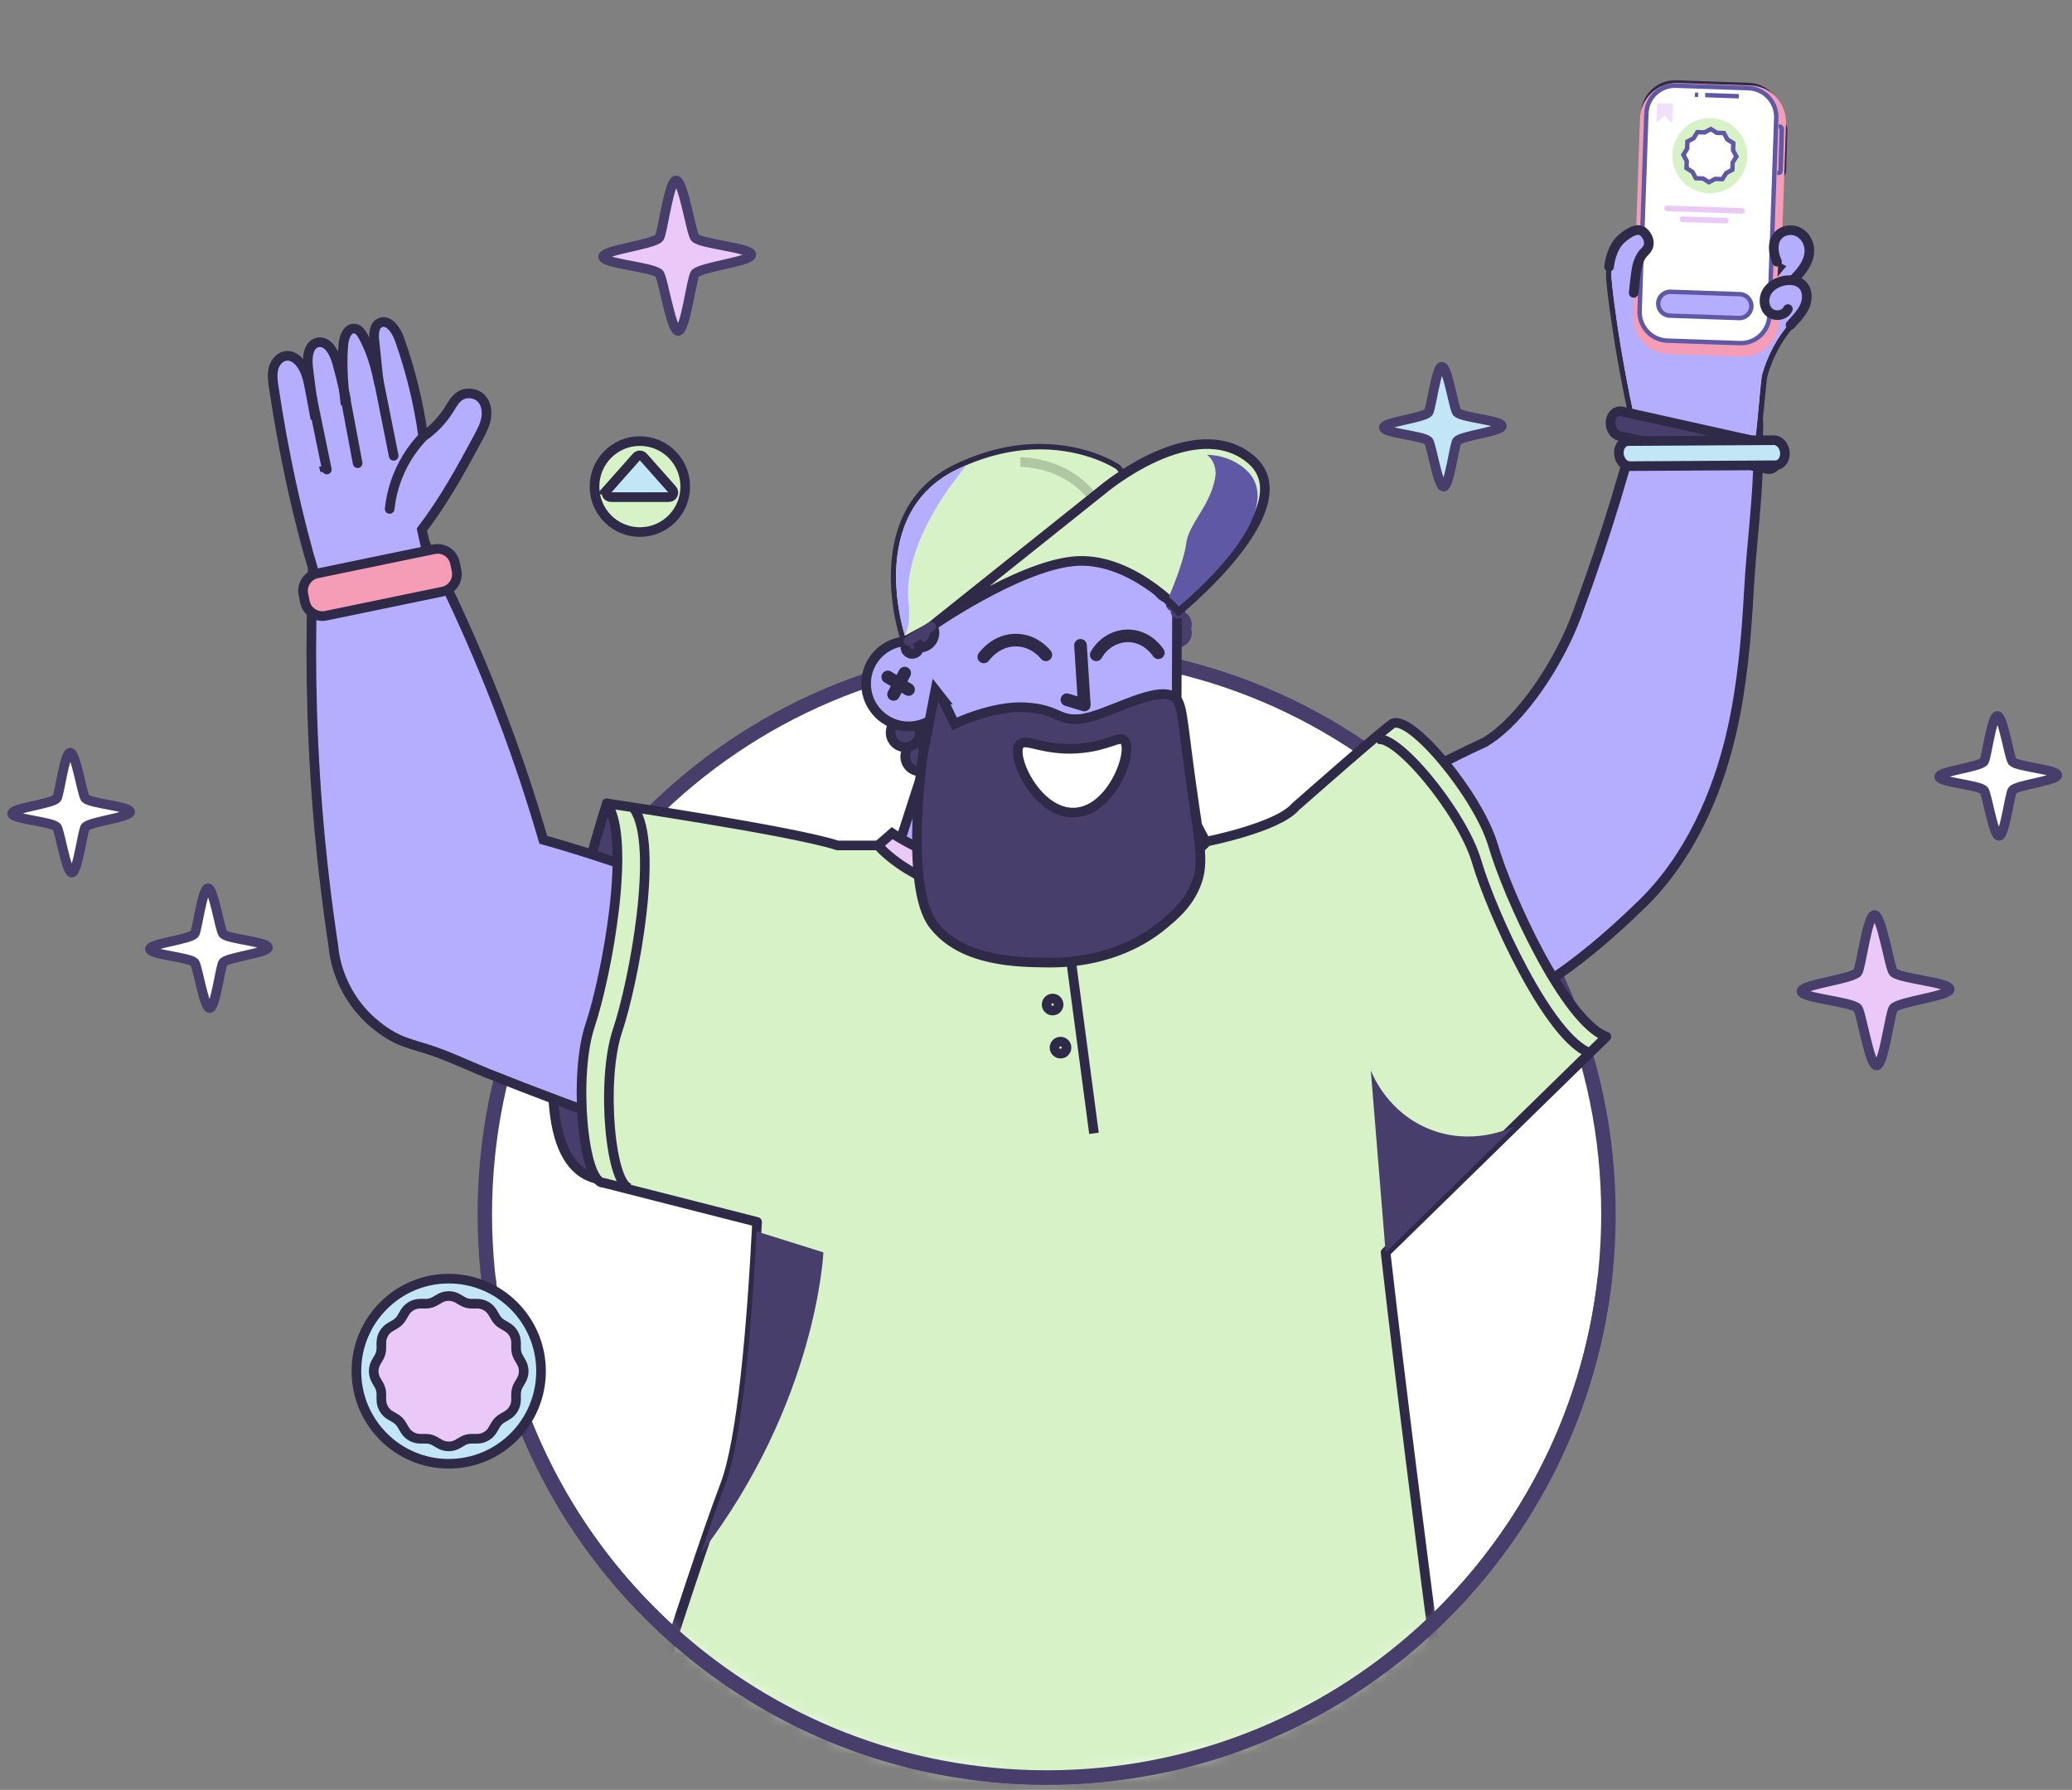 <svg width="147" height="127" viewBox="0 0 147 127" fill="none" xmlns="http://www.w3.org/2000/svg">
<rect x="0" y="0" width="147" height="127" fill="#808080" stroke="none"/>
<path d="M74.253 126.126C96.267 126.126 114.112 108.23 114.112 86.155C114.112 64.079 96.267 46.183 74.253 46.183C52.24 46.183 34.395 64.079 34.395 86.155C34.395 108.23 52.24 126.126 74.253 126.126Z" fill="white" stroke="#473E6B" stroke-width="1.025" stroke-miterlimit="10"/>
<path d="M46.202 60.142L43.053 57.003C43.053 57.003 34.902 81.969 42.357 83.648" fill="#473E6B"/>
<path d="M46.202 60.142L43.053 57.003C43.053 57.003 34.902 81.969 42.357 83.648" stroke="#2E2A47" stroke-width="0.683" stroke-linejoin="round"/>
<path d="M134.339 68.991C134.057 68.72 133.496 64.891 132.981 64.922C132.467 64.953 132.022 68.751 131.782 68.999C131.298 69.499 127.782 69.856 127.809 70.341C127.84 70.826 131.294 71.055 131.782 71.528C132.057 71.792 132.629 75.633 133.14 75.602C133.65 75.571 134.091 71.788 134.339 71.528C134.803 71.044 138.351 70.671 138.324 70.182C138.293 69.694 134.807 69.449 134.339 68.991Z" fill="#EAC9F8" stroke="#473E6B" stroke-width="0.683" stroke-miterlimit="10"/>
<path d="M49.319 16.873C49.037 16.601 48.476 12.772 47.962 12.803C47.447 12.834 47.002 16.632 46.762 16.88C46.279 17.381 42.762 17.738 42.789 18.223C42.82 18.708 46.275 18.937 46.762 19.41C47.037 19.674 47.61 23.515 48.12 23.483C48.631 23.452 49.072 19.67 49.319 19.41C49.784 18.925 53.331 18.552 53.304 18.064C53.273 17.575 49.788 17.33 49.319 16.873Z" fill="#EAC9F8" stroke="#473E6B" stroke-width="0.683" stroke-miterlimit="10"/>
<path d="M103.373 29.26C103.149 29.043 102.7 25.994 102.294 26.021C101.884 26.044 101.528 29.066 101.338 29.268C100.955 29.668 98.155 29.951 98.174 30.339C98.197 30.727 100.948 30.909 101.338 31.285C101.555 31.495 102.012 34.552 102.422 34.529C102.828 34.505 103.18 31.491 103.377 31.285C103.749 30.901 106.573 30.602 106.55 30.215C106.526 29.827 103.753 29.633 103.377 29.268L103.373 29.26Z" fill="#C2E6F5" stroke="#473E6B" stroke-width="0.683" stroke-miterlimit="10"/>
<path d="M15.832 66.264C15.608 66.047 15.159 62.997 14.753 63.025C14.343 63.048 13.987 66.07 13.797 66.272C13.415 66.671 10.614 66.955 10.633 67.343C10.656 67.731 13.407 67.913 13.797 68.289C14.014 68.499 14.471 71.556 14.881 71.533C15.287 71.509 15.639 68.495 15.836 68.289C16.208 67.905 19.032 67.606 19.009 67.218C18.985 66.831 16.212 66.636 15.836 66.272L15.832 66.264Z" fill="white" stroke="#473E6B" stroke-width="0.683" stroke-miterlimit="10"/>
<path d="M142.78 54.039C142.555 53.822 142.107 50.772 141.7 50.8C141.29 50.823 140.934 53.845 140.745 54.047C140.362 54.446 137.561 54.73 137.58 55.117C137.603 55.505 140.354 55.688 140.745 56.064C140.961 56.274 141.418 59.331 141.828 59.307C142.234 59.284 142.586 56.27 142.784 56.064C143.155 55.68 145.979 55.381 145.956 54.993C145.933 54.605 143.159 54.411 142.784 54.047L142.78 54.039Z" fill="white" stroke="#473E6B" stroke-width="0.683" stroke-miterlimit="10"/>
<path d="M6.057 56.646C5.833 56.429 5.384 53.38 4.978 53.407C4.568 53.43 4.212 56.452 4.022 56.654C3.639 57.054 0.838 57.337 0.858 57.725C0.881 58.113 3.631 58.295 4.022 58.672C4.239 58.881 4.695 61.938 5.105 61.915C5.512 61.892 5.864 58.877 6.061 58.672C6.432 58.288 9.256 57.989 9.233 57.601C9.21 57.213 6.436 57.019 6.061 56.654L6.057 56.646Z" fill="white" stroke="#473E6B" stroke-width="0.683" stroke-miterlimit="10"/>
<path d="M45.397 37.753C47.174 37.753 48.615 36.308 48.615 34.525C48.615 32.742 47.174 31.297 45.397 31.297C43.619 31.297 42.178 32.742 42.178 34.525C42.178 36.308 43.619 37.753 45.397 37.753Z" fill="#D8F2C8" stroke="#2E2A47" stroke-width="0.683" stroke-miterlimit="10"/>
<path d="M43.098 34.735L45.153 32.419C45.28 32.275 45.509 32.275 45.636 32.419L47.691 34.735C47.876 34.944 47.729 35.274 47.451 35.274H43.342C43.064 35.274 42.917 34.944 43.102 34.735H43.098Z" fill="#C2E6F5" stroke="#2E2A47" stroke-width="0.683" stroke-miterlimit="10"/>
<mask id="mask0_464_1609" style="mask-type:alpha" maskUnits="userSpaceOnUse" x="10" y="0" width="124" height="127">
<path d="M133.065 0H10.633V90.725H34.653C36.916 110.646 53.78 126.122 74.253 126.122C94.726 126.122 111.59 110.646 113.853 90.725H133.068V0H133.065Z" fill="#ED1C24"/>
</mask>
<g mask="url(#mask0_464_1609)">
<path d="M90.958 76.029C95.227 76.029 98.688 72.558 98.688 68.277C98.688 63.996 95.227 60.526 90.958 60.526C86.689 60.526 83.228 63.996 83.228 68.277C83.228 72.558 86.689 76.029 90.958 76.029Z" fill="#FFCFD1" stroke="#2E2A47" stroke-width="0.683" stroke-miterlimit="10"/>
<path d="M120.453 34.614C122.814 34.614 124.727 32.695 124.727 30.327C124.727 27.959 122.814 26.04 120.453 26.04C118.092 26.04 116.178 27.959 116.178 30.327C116.178 32.695 118.092 34.614 120.453 34.614Z" fill="#FFCFD1"/>
<path d="M120.848 27.759C118.852 27.433 117.293 28.026 116.689 28.29C115.181 33.574 114.291 37.054 111.857 43.654C110.666 46.885 107.997 51.071 105.366 52.65C99.443 55.416 101.633 54.947 95.555 57.523C92.445 58.842 89.586 60.235 86.978 61.636C86.692 62.233 86.185 65.511 88.011 69.864C89.624 73.705 91.562 75.602 92.282 75.912C95.253 75.222 98.344 74.415 101.536 73.468C107.606 71.668 111.807 68.696 116.481 64.157C119.819 60.914 121.839 56.386 122.86 51.898C123.607 48.616 123.893 45.252 124.079 41.896C124.264 38.54 124.713 35.479 124.744 32.236C124.748 31.778 124.744 31.324 124.732 30.866C124.729 30.665 124.814 29.761 124.671 29.629C124.191 29.183 122.883 28.089 120.844 27.759H120.848Z" fill="#B5AEFF" stroke="#2E2A47" stroke-width="0.683" stroke-miterlimit="10"/>
<path d="M121.707 32.891C119.351 32.891 116.937 31.463 115.703 29.337L115.687 29.31L115.679 29.279C115.107 26.595 114.646 23.91 114.306 21.307C114.26 20.946 114.205 20.523 114.174 20.096C114.124 19.662 114.124 19.223 114.174 18.8C114.252 18.087 114.457 17.551 114.805 17.152C114.867 17.074 114.929 17.016 114.971 16.973C115.08 16.868 115.656 16.349 116.175 16.349H116.225C116.225 16.349 116.24 16.349 116.264 16.349C116.283 16.349 116.302 16.349 116.325 16.349L116.612 8.034C116.654 6.824 117.633 5.877 118.84 5.877H118.917L124.059 6.056C125.08 6.091 125.943 6.816 126.16 7.817C126.283 8.089 126.345 8.415 126.334 8.748L126.055 16.849C126.078 16.814 126.109 16.783 126.136 16.752C126.361 16.515 126.686 16.38 127.038 16.38C127.254 16.38 127.456 16.426 127.63 16.519C128.086 16.752 128.392 17.256 128.407 17.799C128.423 18.327 128.179 18.878 127.684 19.441C127.556 19.588 127.417 19.728 127.281 19.871C127.281 19.871 127.274 19.879 127.274 19.883C127.347 19.898 127.39 19.91 127.432 19.925C127.618 19.988 127.769 20.077 127.889 20.193C128.326 20.62 128.299 21.307 128.075 21.792C127.893 22.187 127.603 22.509 127.324 22.816L127.15 23.01C126.256 24.022 125.579 25.275 125.196 26.629C125.158 26.761 125.076 27.619 124.999 28.445C124.686 31.75 124.604 32.065 124.442 32.173C123.606 32.651 122.693 32.891 121.711 32.891H121.707Z" fill="#FFCFD1"/>
<path d="M118.837 6.076C118.86 6.076 118.883 6.076 118.906 6.076L124.048 6.254C125 6.285 125.773 6.972 125.967 7.864C126.083 8.136 126.145 8.434 126.137 8.745L125.789 18.925C125.893 18.785 126.021 18.665 126.164 18.564V18.467C125.928 17.904 125.909 17.28 126.276 16.888C126.47 16.682 126.752 16.578 127.034 16.578H127.042C127.212 16.578 127.383 16.616 127.537 16.694C127.944 16.9 128.199 17.354 128.211 17.807C128.226 18.37 127.909 18.89 127.537 19.317C127.317 19.569 127.073 19.802 126.849 20.046C126.876 20.046 126.903 20.046 126.93 20.046C127.004 20.046 127.073 20.05 127.147 20.061C127.174 20.061 127.201 20.069 127.228 20.073C127.236 20.073 127.247 20.077 127.255 20.081C127.294 20.089 127.332 20.1 127.371 20.112C127.371 20.112 127.379 20.112 127.383 20.112C127.522 20.159 127.65 20.228 127.754 20.333C128.106 20.678 128.102 21.264 127.901 21.714C127.7 22.164 127.332 22.513 127.007 22.886C126.075 23.941 125.398 25.221 125.015 26.579C124.903 26.979 124.562 31.863 124.338 32.014C123.518 32.484 122.616 32.697 121.711 32.697C119.417 32.697 117.084 31.324 115.873 29.241C115.189 26.028 114.771 23.332 114.504 21.284C114.454 20.896 114.403 20.488 114.372 20.085C114.326 19.685 114.318 19.262 114.372 18.828C114.372 18.82 114.372 18.816 114.372 18.812C114.434 18.223 114.601 17.687 114.956 17.284C115.015 17.21 115.069 17.156 115.107 17.121C115.138 17.09 115.711 16.547 116.175 16.547C116.187 16.547 116.202 16.547 116.214 16.547C116.233 16.547 116.249 16.547 116.264 16.547C116.353 16.547 116.434 16.562 116.512 16.605L116.806 8.05C116.844 6.948 117.746 6.079 118.841 6.079M126.756 22.017C126.787 21.978 126.814 21.939 126.833 21.893C126.814 21.939 126.787 21.978 126.756 22.017ZM118.841 5.695C117.529 5.695 116.465 6.727 116.419 8.042L116.14 16.166C115.579 16.186 115.007 16.686 114.84 16.841C114.798 16.88 114.732 16.95 114.655 17.039C114.287 17.462 114.067 18.025 113.985 18.762V18.785C113.931 19.224 113.927 19.681 113.985 20.139C114.016 20.554 114.071 20.977 114.117 21.342C114.457 23.953 114.922 26.641 115.494 29.33L115.506 29.392L115.537 29.446C116.806 31.631 119.289 33.097 121.711 33.097C122.729 33.097 123.676 32.849 124.528 32.364L124.539 32.356L124.551 32.348C124.787 32.189 124.856 32.018 125.193 28.476C125.266 27.708 125.348 26.835 125.386 26.696C125.762 25.373 126.419 24.147 127.298 23.154C127.356 23.091 127.41 23.026 127.468 22.963C127.758 22.645 128.06 22.312 128.253 21.889C128.505 21.338 128.532 20.562 128.025 20.069C127.913 19.961 127.781 19.871 127.63 19.805C127.7 19.732 127.766 19.662 127.831 19.584C128.358 18.983 128.617 18.386 128.601 17.811C128.586 17.198 128.238 16.628 127.715 16.36C127.514 16.256 127.282 16.201 127.046 16.201C126.76 16.201 126.489 16.279 126.265 16.415L126.528 8.768C126.539 8.419 126.477 8.077 126.342 7.752C126.094 6.681 125.166 5.913 124.067 5.874L118.926 5.695C118.899 5.695 118.868 5.695 118.841 5.695Z" fill="#2E2A47"/>
<path d="M125.896 12.446L126.005 8.787L126.322 8.799C126.392 8.799 126.457 8.834 126.508 8.888C126.577 8.962 126.612 9.074 126.608 9.202L126.527 12.081C126.519 12.302 126.392 12.461 126.221 12.461L125.896 12.45V12.446Z" fill="#FFCFD1"/>
<path d="M126.191 8.989H126.314C126.372 8.997 126.419 9.086 126.415 9.195L126.334 12.073C126.334 12.182 126.28 12.267 126.221 12.267H126.098L126.194 8.993M125.819 8.589L125.808 8.981L125.711 12.252L125.699 12.636L126.082 12.651H126.206V12.655C126.496 12.655 126.709 12.411 126.721 12.089L126.802 9.206C126.81 9.032 126.752 8.869 126.647 8.756C126.562 8.663 126.446 8.613 126.326 8.609H126.206L125.815 8.589H125.819Z" fill="#2E2A47"/>
<path d="M126.646 20.069C126.185 20.147 125.733 20.387 125.497 20.791C125.261 21.194 125.295 21.768 125.644 22.079C125.992 22.389 126.638 22.304 126.831 21.877L126.417 20.581C126.541 20.391 126.688 20.217 126.843 20.046C126.773 20.046 126.707 20.054 126.642 20.065L126.646 20.069Z" fill="#B5AEFF"/>
<path d="M127.002 22.886C127.327 22.517 127.691 22.164 127.896 21.714C128.101 21.264 128.101 20.678 127.749 20.333C127.517 20.104 127.176 20.03 126.847 20.046C126.693 20.213 126.546 20.387 126.422 20.581L126.836 21.877C126.642 22.304 125.996 22.389 125.648 22.079C125.3 21.768 125.265 21.194 125.501 20.791C125.737 20.387 126.19 20.143 126.65 20.069C126.716 20.058 126.785 20.054 126.851 20.05C127.079 19.805 127.319 19.573 127.54 19.32C127.911 18.898 128.228 18.378 128.213 17.811C128.201 17.357 127.946 16.904 127.54 16.698C127.134 16.492 126.596 16.562 126.282 16.892C125.899 17.299 125.934 17.959 126.201 18.537C126.027 18.649 125.872 18.801 125.752 18.971L121.648 14.793L116.862 20.993C116.998 19.918 117.036 18.832 116.974 17.753C116.951 17.35 116.889 16.896 116.572 16.643C116.189 16.341 115.45 16.81 115.11 17.121C114.104 18.029 114.301 19.79 114.495 21.284C114.762 23.332 115.183 26.028 115.864 29.241C117.555 32.146 121.427 33.671 124.329 32.014C124.553 31.863 124.704 29.45 124.828 28.162C124.882 27.603 124.894 26.979 125.006 26.579C125.389 25.221 126.066 23.941 126.998 22.886H127.002Z" fill="#B5AEFF"/>
<path d="M126.766 21.997L124.658 24.154L123.996 23.673L125.257 21.827L125.516 21.943L125.64 22.079L125.845 22.199L126.081 22.257L126.352 22.246L126.53 22.188L126.766 21.997Z" fill="#2E2A47"/>
<path d="M124.174 6.639L119.028 6.461C117.905 6.423 116.963 7.304 116.924 8.431L116.444 22.439C116.405 23.566 117.284 24.51 118.407 24.549L123.554 24.726C124.677 24.765 125.619 23.884 125.657 22.757L126.138 8.748C126.176 7.622 125.297 6.678 124.174 6.639Z" fill="white" stroke="#F59DB6" stroke-width="1.148" stroke-miterlimit="10"/>
<path d="M124.053 6.258L118.907 6.081C117.784 6.042 116.842 6.924 116.803 8.05L116.323 22.059C116.284 23.185 117.163 24.13 118.286 24.169L123.433 24.346C124.556 24.385 125.498 23.503 125.536 22.377L126.017 8.368C126.055 7.242 125.176 6.297 124.053 6.258Z" fill="white"/>
<path d="M124.053 6.258L118.907 6.081C117.784 6.042 116.842 6.924 116.803 8.05L116.323 22.059C116.284 23.185 117.163 24.13 118.286 24.169L123.433 24.346C124.556 24.385 125.498 23.503 125.536 22.377L126.017 8.368C126.055 7.242 125.176 6.297 124.053 6.258Z" stroke="#5E58A5" stroke-width="0.314" stroke-miterlimit="10"/>
<path d="M121.31 13.715C122.78 13.715 123.972 12.52 123.972 11.046C123.972 9.571 122.78 8.376 121.31 8.376C119.84 8.376 118.648 9.571 118.648 11.046C118.648 12.52 119.84 13.715 121.31 13.715Z" fill="#D8F2C8"/>
<path fill-rule="evenodd" clip-rule="evenodd" d="M121.376 9.156L121.801 9.424L122.308 9.443L122.544 9.889L122.973 10.157L122.954 10.662L123.19 11.108L122.923 11.538L122.908 12.043L122.463 12.283L122.196 12.71L121.689 12.694L121.244 12.931L120.819 12.663L120.312 12.648L120.076 12.198L119.65 11.93L119.666 11.426L119.43 10.98L119.697 10.549L119.712 10.045L120.157 9.808L120.424 9.377L120.931 9.397L121.376 9.156Z" fill="white" stroke="#5E58A5" stroke-width="0.314" stroke-miterlimit="10"/>
<path opacity="0.6" fill-rule="evenodd" clip-rule="evenodd" d="M118.522 8.64L118.154 8.248C118.123 8.217 118.073 8.213 118.042 8.248L117.651 8.617C117.601 8.663 117.516 8.628 117.52 8.555L117.558 7.398C117.558 7.356 117.597 7.321 117.64 7.321L118.622 7.356C118.665 7.356 118.7 7.395 118.7 7.437L118.661 8.593C118.661 8.663 118.572 8.694 118.526 8.644L118.522 8.64Z" fill="#EAC9F8"/>
<path d="M123.435 20.872L118.521 20.703C118.053 20.686 117.661 21.053 117.645 21.52C117.629 21.988 117.995 22.381 118.462 22.397L123.377 22.566C123.844 22.583 124.236 22.216 124.252 21.748C124.268 21.281 123.902 20.888 123.435 20.872Z" fill="#B5AEFF" stroke="#5E58A5" stroke-width="0.314" stroke-miterlimit="10"/>
<path d="M123.597 14.768L118.277 14.584C118.168 14.581 118.077 14.666 118.073 14.775C118.07 14.885 118.155 14.976 118.264 14.98L123.584 15.163C123.693 15.167 123.784 15.082 123.788 14.973C123.792 14.863 123.706 14.772 123.597 14.768Z" fill="#EAC9F8"/>
<path d="M122.484 15.462L119.336 15.354C119.253 15.351 119.183 15.416 119.18 15.5L119.177 15.593C119.174 15.676 119.239 15.746 119.323 15.749L122.47 15.858C122.553 15.861 122.623 15.795 122.626 15.712L122.629 15.619C122.632 15.535 122.567 15.465 122.484 15.462Z" fill="#EAC9F8"/>
<path d="M126.189 8.989H126.312C126.37 8.997 126.417 9.086 126.413 9.195L126.332 12.073C126.332 12.182 126.277 12.268 126.216 12.268H126.092" stroke="#5E58A5" stroke-width="0.314" stroke-miterlimit="10"/>
<path d="M120.975 6.747L123.362 6.829" stroke="#5E58A5" stroke-width="0.314" stroke-miterlimit="10"/>
<path d="M120.478 6.731L120.246 6.724" stroke="#5E58A5" stroke-width="0.314" stroke-miterlimit="10"/>
<path d="M126.847 20.038C127.072 19.798 127.312 19.565 127.528 19.317C127.9 18.894 128.217 18.374 128.201 17.808C128.19 17.354 127.935 16.9 127.528 16.694C127.122 16.488 126.584 16.558 126.271 16.888C125.888 17.295 125.923 17.955 126.19 18.533" fill="#B5AEFF"/>
<path d="M115.362 22.859C114.929 22.137 114.143 20.597 114.368 18.828C114.507 17.734 114.94 17.276 115.107 17.117C115.145 17.078 116 16.264 116.476 16.64C116.793 16.892 117.041 17.459 116.6 17.87C116.012 18.417 116.035 19.371 115.896 20.442" fill="#B5AEFF"/>
<path d="M114.158 18.929C114.317 17.68 114.812 17.156 115.002 16.977C115.048 16.935 116.023 16.004 116.565 16.434C116.928 16.721 117.211 17.369 116.708 17.839C116.035 18.467 116.062 19.553 115.903 20.779" stroke="#2E2A47" stroke-width="0.683" stroke-miterlimit="10" stroke-linecap="round"/>
<path d="M126.994 22.886C127.319 22.517 127.682 22.164 127.887 21.714C128.092 21.264 128.092 20.678 127.74 20.333C127.458 20.058 127.025 20.003 126.638 20.069C126.177 20.147 125.725 20.387 125.489 20.791C125.253 21.194 125.288 21.769 125.636 22.079C125.984 22.389 126.63 22.304 126.823 21.877" fill="#B5AEFF"/>
<path d="M126.847 20.038C127.072 19.798 127.312 19.565 127.528 19.317C127.9 18.894 128.217 18.374 128.201 17.808C128.19 17.354 127.935 16.9 127.528 16.694C127.122 16.488 126.584 16.558 126.271 16.888C125.888 17.295 125.923 17.955 126.19 18.533" fill="#B5AEFF"/>
<path d="M126.994 22.886C127.319 22.517 127.682 22.164 127.887 21.714C128.092 21.264 128.092 20.678 127.74 20.333C127.458 20.058 127.025 20.003 126.638 20.069C126.177 20.147 125.725 20.387 125.489 20.791C125.253 21.194 125.288 21.769 125.636 22.079C125.984 22.389 126.63 22.304 126.823 21.877" fill="#B5AEFF"/>
<path d="M127.208 19.879C127.34 19.744 127.471 19.604 127.599 19.46C128.025 18.975 128.388 18.382 128.369 17.738C128.353 17.218 128.063 16.702 127.599 16.465C127.135 16.229 126.52 16.31 126.164 16.686C125.727 17.152 125.769 17.909 126.071 18.568" stroke="#2E2A47" stroke-width="0.683" stroke-miterlimit="10" stroke-linecap="round"/>
<path d="M127.033 23.056C127.396 22.645 127.802 22.25 128.031 21.749C128.259 21.249 128.263 20.589 127.868 20.205C127.555 19.898 127.067 19.837 126.634 19.906C126.12 19.992 125.613 20.263 125.35 20.713C125.087 21.163 125.125 21.807 125.516 22.153C125.907 22.498 126.63 22.405 126.843 21.928" stroke="#2E2A47" stroke-width="0.683" stroke-miterlimit="10" stroke-linecap="round"/>
<path d="M126.171 18.463C126.194 18.502 126.218 18.537 126.249 18.572C126.38 18.719 126.566 18.809 126.748 18.89C126.721 18.878 126.26 19.457 126.222 19.507C126.183 19.55 126.148 19.592 126.109 19.635L126.171 18.463Z" fill="#2E2A47"/>
<path d="M56.032 82.779C60.301 82.779 63.762 79.309 63.762 75.028C63.762 70.747 60.301 67.276 56.032 67.276C51.763 67.276 48.303 70.747 48.303 75.028C48.303 79.309 51.763 82.779 56.032 82.779Z" fill="#B5AEFF" stroke="#2E2A47" stroke-width="0.683" stroke-miterlimit="10"/>
<path d="M26.456 45.015C28.817 45.015 30.731 43.096 30.731 40.728C30.731 38.361 28.817 36.441 26.456 36.441C24.096 36.441 22.182 38.361 22.182 40.728C22.182 43.096 24.096 45.015 26.456 45.015Z" fill="#B5AEFF" stroke="#2E2A47" stroke-width="0.683" stroke-miterlimit="10"/>
<path d="M60.08 68.424C57.488 66.997 54.64 65.577 51.545 64.227C46.957 62.229 42.582 60.727 38.543 59.583C38.133 58.175 37.688 56.739 37.2 55.273C35.084 48.925 32.62 43.354 30.159 38.579C29.552 38.33 27.977 37.783 25.989 38.167C23.962 38.559 22.685 39.688 22.217 40.15C21.993 45.372 22.031 51.164 22.53 57.426C22.801 60.816 23.184 64.025 23.641 67.063C23.668 67.358 23.71 67.656 23.772 67.955C24.124 69.681 25.029 71.268 26.337 72.444C26.887 72.936 27.513 73.386 28.175 73.704C28.836 74.023 29.595 74.209 30.314 74.438C31.776 74.903 33.161 75.582 34.581 76.153C36.237 76.816 37.897 77.46 39.568 78.085C41.239 78.709 42.926 79.318 44.628 79.869C44.887 79.955 45.147 80.036 45.41 80.114C48.59 81.091 51.673 81.929 54.64 82.647C55.36 82.344 57.317 80.467 58.969 76.641C60.842 72.304 60.366 69.022 60.084 68.421L60.08 68.424Z" fill="#B5AEFF" stroke="#2E2A47" stroke-width="0.683" stroke-miterlimit="10"/>
<path d="M22.309 40.705C22.406 41.43 22.499 42.16 22.596 42.885C25.377 42.986 28.085 41.426 30.321 39.324C30.19 38.746 30.058 38.164 29.93 37.582C31.482 35.553 32.72 33.303 33.927 31.052C34.163 30.614 34.399 30.168 34.488 29.679C34.577 29.186 34.492 28.643 34.155 28.279C33.772 27.871 33.091 27.79 32.623 28.096C32.275 28.325 32.074 28.713 31.853 29.066C31.381 29.815 30.762 30.467 30.027 30.979C29.702 28.601 29.126 26.257 28.317 23.999C28.089 23.359 27.497 22.591 26.913 22.928C26.522 23.154 26.514 23.708 26.561 24.162C26.658 25.07 26.747 25.974 26.843 26.882L26.828 26.89C26.607 25.838 26.282 24.818 25.768 23.871C25.636 23.627 25.458 23.367 25.188 23.32C24.669 23.231 24.402 23.914 24.36 24.442C24.274 25.52 24.305 26.599 24.406 27.681C24.445 27.856 24.48 28.026 24.514 28.201L24.464 28.228C24.445 28.046 24.422 27.863 24.402 27.681C24.251 27.01 24.085 26.343 23.899 25.683C23.706 24.985 23.222 24.127 22.522 24.302C21.857 24.465 21.783 25.369 21.86 26.052C21.988 27.181 22.147 28.313 22.328 29.439H22.325C22.212 28.841 22.1 28.244 21.988 27.65C21.86 26.967 21.717 26.253 21.268 25.722C21.04 25.446 20.704 25.225 20.344 25.245C19.891 25.272 19.535 25.671 19.412 26.11C19.288 26.548 19.354 27.014 19.419 27.46C20.112 32.111 21.106 36.717 22.309 40.709V40.705ZM23.071 33.442C23.071 33.458 23.079 33.477 23.079 33.493C23.079 33.477 23.071 33.458 23.067 33.442H23.071Z" fill="#B5AEFF" stroke="#2E2A47" stroke-width="0.683" stroke-miterlimit="10"/>
<path d="M26.84 26.878L27.931 32.34" stroke="#2E2A47" stroke-width="0.683" stroke-linecap="round" stroke-linejoin="round"/>
<path d="M24.398 27.677L25.373 32.868" stroke="#2E2A47" stroke-width="0.683" stroke-linecap="round" stroke-linejoin="round"/>
<path d="M22.135 28.205L23.187 33.314" stroke="#2E2A47" stroke-width="0.683" stroke-linecap="round" stroke-linejoin="round"/>
<path d="M30.028 30.975C29.494 31.537 28.735 32.476 28.206 33.822C27.861 34.699 27.71 35.498 27.645 36.111" stroke="#2E2A47" stroke-width="0.683" stroke-linecap="round" stroke-linejoin="round"/>
<path d="M23.123 43.688L31.409 41.974C32.092 41.833 32.531 41.164 32.39 40.48L32.282 39.956C32.141 39.272 31.474 38.831 30.792 38.972L22.506 40.686C21.823 40.827 21.384 41.496 21.525 42.18L21.633 42.704C21.774 43.388 22.441 43.828 23.123 43.688Z" fill="#F59DB6" stroke="#2E2A47" stroke-width="0.683" stroke-miterlimit="10"/>
<path d="M103.512 155.816C102.672 142.575 102.251 129.109 101.953 117.719C92.672 113.222 82.629 110.852 72.562 110.809C72.574 111.119 72.582 111.426 72.594 111.736C72.845 121.738 73.777 133.291 75.982 145.982C76.563 149.314 77.143 152.965 77.739 156.724C79.576 168.34 81.561 180.999 84.141 188.545C91.65 188.064 99.16 187.579 106.669 187.098C105.202 177.721 104.212 166.846 103.512 155.816Z" fill="#5E58A5" stroke="#2E2A47" stroke-width="0.683" stroke-miterlimit="10"/>
<path d="M66.005 123.321C66.005 123.321 65.889 129.722 60.322 131.646" stroke="#5E58A5" stroke-width="0.827" stroke-miterlimit="10" stroke-linecap="round"/>
<path d="M58.349 118.192C56.585 129.036 55.359 141.443 55.359 155.13C55.359 156.286 55.362 157.45 55.382 158.625C55.479 165.081 54.836 184.824 55.39 190.597C58.372 192.087 73.572 190.698 77.24 191.478C77.785 180.968 78.575 168.933 79.538 156.81C80.648 142.87 81.991 128.811 83.461 116.803C75.023 117.315 66.585 117.824 58.349 118.196V118.192Z" fill="#5E58A5" stroke="#2E2A47" stroke-width="0.683" stroke-miterlimit="10"/>
<path d="M101.314 119.41C101.372 127.526 101.67 136.1 102.297 145.085C103.051 155.89 103.241 173.084 104.618 182.558" stroke="white" stroke-width="0.827" stroke-miterlimit="10" stroke-linecap="round"/>
<path d="M59.39 118.778C58.268 127.018 57.378 135.988 56.906 145.601C56.376 156.379 56.105 173.496 56.535 182.659" stroke="#EAC9F8" stroke-width="0.827" stroke-miterlimit="10" stroke-linecap="round"/>
<path d="M62.299 64.514L67.472 48.515L83.457 55.762L91.558 71.125L70.891 75.028L61.723 66.303L62.299 64.514Z" fill="#B5AEFF" stroke="#2E2A47" stroke-width="0.683" stroke-miterlimit="10"/>
<path d="M62.299 59.987L63.293 59.118C63.293 59.118 68.017 62.353 73.576 62.054C79.135 61.756 84.157 58.819 84.157 58.819L85.623 59.707L86.207 62.656L67.955 69.251L62.299 64.514V59.987Z" fill="#EAC9F8" stroke="#2E2A47" stroke-width="0.683" stroke-miterlimit="10"/>
<path d="M113.966 73.554C111.045 72.498 106.975 63.56 105.927 59.975C104.875 56.39 99.942 50.52 98.754 51.37C97.803 52.053 92.994 56.289 92.05 57.12C91.992 57.158 91.938 57.205 91.888 57.263C90.626 58.722 85.62 59.707 85.62 59.707C85.62 59.707 82.576 63.397 74.154 63.82C65.732 64.243 62.296 59.987 62.296 59.987H59.422C56.3 58.955 43.05 57.003 43.05 57.003C44.837 59.548 43.053 69.212 41.866 72.751C40.674 76.289 41.355 83.936 42.817 83.924L53.712 86.702C53.329 94.29 52.644 102.189 51.437 105.37C48.814 112.268 42.767 131.852 42.322 133.497C42.322 133.497 52.195 135.449 70.954 137.587C89.713 139.72 103.312 138.902 104.294 135.945C104.294 135.945 100.41 107.372 98.302 88.867L113.962 73.561L113.966 73.554Z" fill="#D8F2C8" stroke="#2E2A47" stroke-width="0.683" stroke-linejoin="round"/>
<path d="M112.805 74.717C109.885 73.662 105.815 64.723 104.766 61.139C103.714 57.554 98.781 51.684 97.594 52.534" stroke="#2E2A47" stroke-width="0.683" stroke-linejoin="round"/>
<path d="M44.991 57.391C46.778 59.936 44.995 69.6 43.807 73.138C42.616 76.677 43.297 84.323 44.759 84.312" stroke="#2E2A47" stroke-width="0.683" stroke-linejoin="round"/>
<path d="M75.492 64.425L77.612 80.413" stroke="#2E2A47" stroke-width="0.683" stroke-linejoin="round"/>
<path d="M74.68 71.703C74.915 71.703 75.105 71.512 75.105 71.276C75.105 71.041 74.915 70.85 74.68 70.85C74.444 70.85 74.254 71.041 74.254 71.276C74.254 71.512 74.444 71.703 74.68 71.703Z" stroke="#2E2A47" stroke-width="0.683" stroke-linejoin="round"/>
<path d="M75.24 74.76C75.475 74.76 75.666 74.569 75.666 74.334C75.666 74.098 75.475 73.907 75.24 73.907C75.005 73.907 74.814 74.098 74.814 74.334C74.814 74.569 75.005 74.76 75.24 74.76Z" stroke="#2E2A47" stroke-width="0.683" stroke-linejoin="round"/>
<path d="M65.26 54.725C65.832 54.725 66.296 54.26 66.296 53.686C66.296 53.111 65.832 52.646 65.26 52.646C64.687 52.646 64.223 53.111 64.223 53.686C64.223 54.26 64.687 54.725 65.26 54.725Z" fill="#473E6B" stroke="#2E2A47" stroke-width="0.683" stroke-miterlimit="10"/>
<path d="M65.373 53.686C65.945 53.686 66.409 53.22 66.409 52.646C66.409 52.072 65.945 51.606 65.373 51.606C64.8 51.606 64.336 52.072 64.336 52.646C64.336 53.22 64.8 53.686 65.373 53.686Z" fill="#473E6B"/>
<path d="M64.222 53.019C64.795 53.019 65.259 52.553 65.259 51.979C65.259 51.405 64.795 50.94 64.222 50.94C63.65 50.94 63.185 51.405 63.185 51.979C63.185 52.553 63.65 53.019 64.222 53.019Z" fill="#473E6B" stroke="#2E2A47" stroke-width="0.683" stroke-miterlimit="10"/>
<path d="M83.511 45.95C84.084 45.95 84.548 45.485 84.548 44.91C84.548 44.336 84.084 43.871 83.511 43.871C82.939 43.871 82.475 44.336 82.475 44.91C82.475 45.485 82.939 45.95 83.511 45.95Z" fill="#473E6B"/>
<path d="M83.511 45.36C84.084 45.36 84.548 44.895 84.548 44.321C84.548 43.746 84.084 43.281 83.511 43.281C82.939 43.281 82.475 43.746 82.475 44.321C82.475 44.895 82.939 45.36 83.511 45.36Z" fill="#473E6B"/>
<path d="M83.052 43.785C83.625 43.785 84.089 43.319 84.089 42.745C84.089 42.171 83.625 41.706 83.052 41.706C82.48 41.706 82.016 42.171 82.016 42.745C82.016 43.319 82.48 43.785 83.052 43.785Z" fill="#473E6B"/>
<path d="M64.459 43.882L66.064 58.031L83.458 55.762L83.512 40.91L74.278 37.054L64.459 43.882Z" fill="#B5AEFF" stroke="#2E2A47" stroke-width="0.683" stroke-miterlimit="10"/>
<path d="M64.459 51.537C66.123 51.537 67.473 50.184 67.473 48.514C67.473 46.845 66.123 45.492 64.459 45.492C62.795 45.492 61.445 46.845 61.445 48.514C61.445 50.184 62.795 51.537 64.459 51.537Z" fill="#B5AEFF" stroke="#2E2A47" stroke-width="0.683" stroke-miterlimit="10"/>
<path d="M67.145 50.928C68.809 50.928 70.158 49.575 70.158 47.906C70.158 46.236 68.809 44.883 67.145 44.883C65.48 44.883 64.131 46.236 64.131 47.906C64.131 49.575 65.48 50.928 67.145 50.928Z" fill="#B5AEFF"/>
<path d="M65.26 45.95C65.832 45.95 66.296 45.485 66.296 44.91C66.296 44.336 65.832 43.871 65.26 43.871C64.687 43.871 64.223 44.336 64.223 44.91C64.223 45.485 64.687 45.95 65.26 45.95Z" fill="#473E6B" stroke="#2E2A47" stroke-width="0.683" stroke-miterlimit="10"/>
<path d="M64.718 46.4C64.989 46.4 65.209 46.179 65.209 45.907C65.209 45.635 64.989 45.415 64.718 45.415C64.447 45.415 64.227 45.635 64.227 45.907C64.227 46.179 64.447 46.4 64.718 46.4Z" fill="#473E6B" stroke="#2E2A47" stroke-width="0.683" stroke-miterlimit="10"/>
<path d="M64.021 45.166C63.99 45.077 61.151 36.332 67.84 33.12C69.817 32.169 71.817 31.689 73.786 31.689C77.151 31.689 79.229 33.074 79.314 33.136L79.337 33.151L81.504 35.937L64.091 45.383L64.017 45.166H64.021Z" fill="#D8F2C8"/>
<path d="M73.786 31.883C77.128 31.883 79.206 33.295 79.206 33.295L81.213 35.875L64.203 45.104C64.203 45.104 61.309 36.472 67.921 33.295C70.126 32.236 72.114 31.883 73.786 31.883ZM73.786 31.495C71.785 31.495 69.758 31.983 67.754 32.946C60.914 36.232 63.804 45.139 63.835 45.228L63.982 45.667L64.389 45.446L81.399 36.216L81.802 35.999L81.519 35.638L79.511 33.058L79.472 33.012L79.422 32.977C79.333 32.915 77.209 31.498 73.786 31.498V31.495Z" fill="#2E2A47"/>
<path d="M72.393 32.786C72.393 32.786 77.12 32.682 78.59 37.395" stroke="#B1C6A3" stroke-width="0.683" stroke-miterlimit="10"/>
<path d="M64.458 42.761C64.013 38.575 67.897 33.881 67.897 33.881C68.106 33.59 68.319 33.299 68.536 33.016C68.335 33.101 68.129 33.194 67.924 33.295C61.553 36.356 64.009 44.488 64.195 45.069C64.45 44.635 64.582 43.917 64.462 42.765L64.458 42.761Z" fill="#B5AEFF"/>
<path d="M82.853 42.745C83.426 42.745 83.89 42.28 83.89 41.706C83.89 41.132 83.426 40.666 82.853 40.666C82.281 40.666 81.816 41.132 81.816 41.706C81.816 42.28 82.281 42.745 82.853 42.745Z" fill="#473E6B"/>
<path d="M83.229 43.37C83.516 43.37 83.748 43.138 83.748 42.85C83.748 42.563 83.516 42.331 83.229 42.331C82.943 42.331 82.711 42.563 82.711 42.85C82.711 43.138 82.943 43.37 83.229 43.37Z" fill="#473E6B"/>
<path d="M83.571 43.89C83.857 43.89 84.09 43.657 84.09 43.37C84.09 43.083 83.857 42.85 83.571 42.85C83.285 42.85 83.053 43.083 83.053 43.37C83.053 43.657 83.285 43.89 83.571 43.89Z" fill="#473E6B"/>
<path d="M66.064 44.456L78.255 34.719C78.255 34.719 84.727 29.264 88.723 32.577C92.716 35.89 83.628 43.281 83.628 43.281C83.628 43.281 80.115 39.413 76.123 39.828C72.13 40.243 66.068 44.456 66.068 44.456H66.064Z" fill="#D8F2C8" stroke="#2E2A47" stroke-width="0.683" stroke-miterlimit="10"/>
<path d="M88.301 33.244C87.497 32.577 86.584 32.298 85.647 32.27C86.061 32.635 86.359 33.182 86.193 34.001C85.775 36.03 84.336 37.132 84.146 38.614C84.015 39.642 83.334 41.384 82.932 42.354C83.38 42.749 83.636 43.032 83.636 43.032C83.636 43.032 91.946 36.278 88.294 33.244H88.301Z" fill="#5E58A5"/>
<path d="M66.893 49.636L67.721 51.362C67.721 51.362 70.405 50.051 72.746 50.186C75.087 50.326 75.017 51.152 76.603 51.017C78.375 50.861 81.686 48.743 83.145 49.36C83.903 49.678 83.818 50.598 84.472 55.335C85.137 60.161 85.528 61.398 84.696 63.105C84.124 64.281 83.327 64.948 82.572 65.581C79.311 68.312 75.326 68.316 74.255 68.3C72.305 68.273 68.208 68.273 66.189 65.565C64.15 62.83 65.473 53.562 65.473 53.562L66.363 48.956L66.897 49.636H66.893Z" fill="#473E6B" stroke="#2E2A47" stroke-width="0.683" stroke-miterlimit="10"/>
<path d="M79.759 52.541C79.43 52.196 78.73 52.848 76.904 53.069C74.146 53.403 72.757 52.285 72.331 52.84C71.689 53.67 73.577 57.775 76.246 57.655C78.923 57.534 80.44 53.255 79.759 52.541Z" fill="white" stroke="#2E2A47" stroke-width="0.683" stroke-miterlimit="10"/>
<path d="M82.178 46.315C82.104 46.202 81.431 45.197 80.178 45.12C79.207 45.062 78.274 45.581 77.775 46.462" stroke="#2E2A47" stroke-width="0.895" stroke-miterlimit="10" stroke-linecap="round"/>
<path d="M74.199 46.462C74.095 46.33 73.375 45.461 72.153 45.419C70.706 45.368 69.863 46.52 69.797 46.61" stroke="#2E2A47" stroke-width="0.895" stroke-miterlimit="10" stroke-linecap="round"/>
<path d="M76.657 45.787L76.927 50.024L75.693 49.647" stroke="#2E2A47" stroke-width="0.895" stroke-linecap="round" stroke-linejoin="round"/>
<path d="M62.984 48.033L64.458 48.925" stroke="#2E2A47" stroke-width="0.895" stroke-miterlimit="10" stroke-linecap="round"/>
<path d="M64.184 47.758L63.395 49.271" stroke="#2E2A47" stroke-width="0.895" stroke-miterlimit="10" stroke-linecap="round"/>
<path d="M66.064 44.456L64.459 45.492" stroke="#473E6B" stroke-width="0.683" stroke-miterlimit="10" stroke-linecap="round"/>
<path d="M107.469 79.901L98.304 88.859L97.252 75.947C97.43 76.393 98.513 78.958 101.426 80.122C104.428 81.32 107.051 80.102 107.473 79.901H107.469Z" fill="#473E6B"/>
<path d="M53.68 87.376C53.289 94.755 52.612 102.282 51.44 105.366C50.961 106.627 50.369 108.311 49.715 110.235C57.971 99.493 58.416 88.859 58.416 88.859L53.68 87.376Z" fill="#473E6B"/>
</g>
<path d="M125.586 33.28C125.513 33.291 125.435 33.291 125.358 33.272L114.901 30.94C114.503 30.851 114.216 30.389 114.263 29.904C114.309 29.423 114.669 29.101 115.067 29.191L125.524 31.522C125.923 31.611 126.209 32.073 126.163 32.558C126.124 32.946 125.884 33.229 125.586 33.28Z" fill="#473E6B" stroke="#2E2A47" stroke-width="0.683" stroke-miterlimit="10"/>
<path d="M126.052 33.004C126.021 33.008 125.99 33.012 125.959 33.012L115.629 33.074C115.231 33.074 114.883 32.682 114.852 32.189C114.821 31.7 115.123 31.301 115.525 31.297L125.854 31.235C126.253 31.235 126.601 31.627 126.632 32.119C126.659 32.573 126.404 32.946 126.052 33.004Z" fill="#C2E6F5" stroke="#2E2A47" stroke-width="0.683" stroke-miterlimit="10"/>
<path d="M34.654 90.725C36.917 110.646 53.781 126.122 74.254 126.122C94.727 126.122 111.59 110.646 113.854 90.725" stroke="#473E6B" stroke-width="1.025" stroke-miterlimit="10"/>
<path d="M31.835 103.861C35.452 103.861 38.385 100.92 38.385 97.293C38.385 93.665 35.452 90.725 31.835 90.725C28.218 90.725 25.285 93.665 25.285 97.293C25.285 100.92 28.218 103.861 31.835 103.861Z" fill="#C2E6F5" stroke="#2E2A47" stroke-width="0.683" stroke-miterlimit="10"/>
<path fill-rule="evenodd" clip-rule="evenodd" d="M32.472 92.129L32.817 92.331C33.01 92.443 33.231 92.502 33.455 92.502H33.853C34.31 92.502 34.732 92.746 34.96 93.142L35.161 93.487C35.273 93.681 35.436 93.844 35.629 93.957L35.974 94.158C36.368 94.387 36.612 94.81 36.612 95.268V95.667C36.612 95.892 36.67 96.114 36.782 96.308L36.983 96.653C37.212 97.049 37.212 97.537 36.983 97.933L36.782 98.278C36.67 98.472 36.612 98.694 36.612 98.918V99.318C36.612 99.776 36.368 100.199 35.974 100.428L35.629 100.629C35.436 100.742 35.273 100.905 35.161 101.099L34.96 101.444C34.732 101.84 34.31 102.084 33.853 102.084H33.455C33.231 102.084 33.01 102.142 32.817 102.255L32.472 102.457C32.078 102.686 31.59 102.686 31.196 102.457L30.851 102.255C30.658 102.142 30.438 102.084 30.213 102.084H29.815C29.358 102.084 28.936 101.84 28.708 101.444L28.507 101.099C28.395 100.905 28.232 100.742 28.039 100.629L27.695 100.428C27.3 100.199 27.056 99.776 27.056 99.318V98.918C27.056 98.694 26.998 98.472 26.886 98.278L26.685 97.933C26.457 97.537 26.457 97.049 26.685 96.653L26.886 96.308C26.998 96.114 27.056 95.892 27.056 95.667V95.268C27.056 94.81 27.3 94.387 27.695 94.158L28.039 93.957C28.232 93.844 28.395 93.681 28.507 93.487L28.708 93.142C28.936 92.746 29.358 92.502 29.815 92.502H30.213C30.438 92.502 30.658 92.443 30.851 92.331L31.196 92.129C31.59 91.9 32.078 91.9 32.472 92.129Z" fill="#EAC9F8" stroke="#2E2A47" stroke-width="0.683" stroke-miterlimit="10"/>
</svg>
